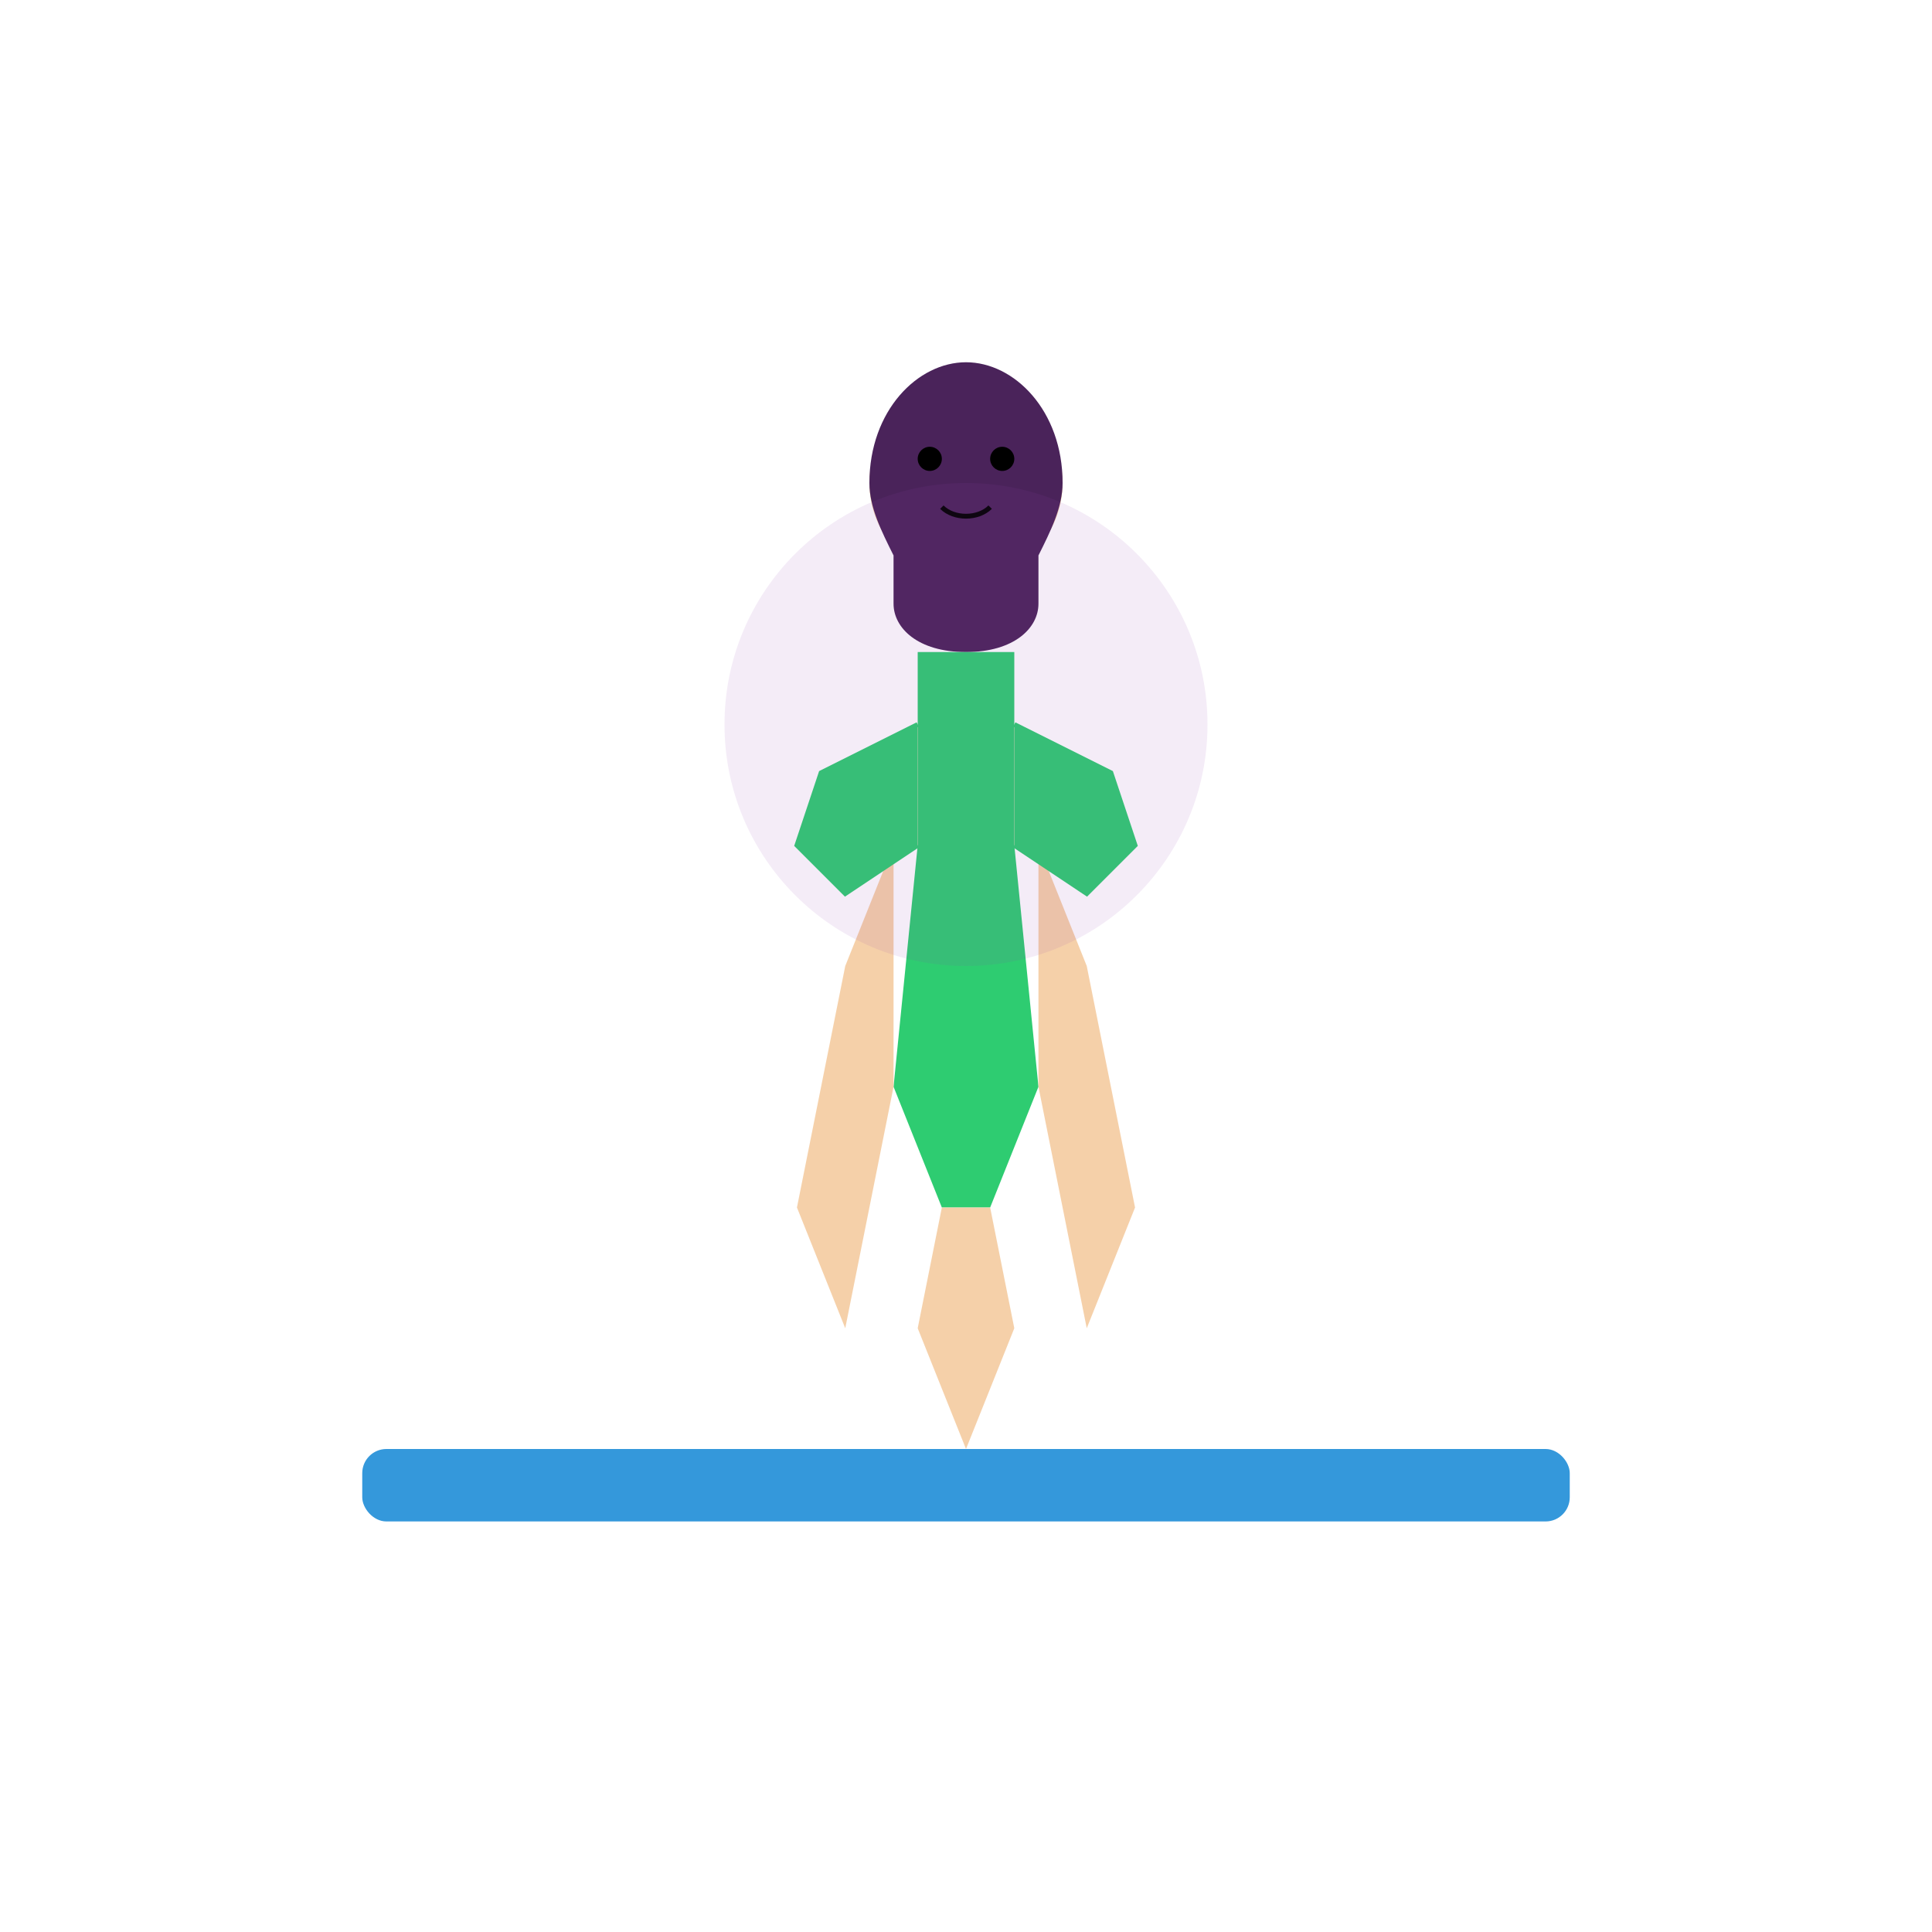 <svg xmlns="http://www.w3.org/2000/svg" viewBox="0 0 800 800">
  <!-- Realistic Yoga Woman SVG -->
  <style>
    .yoga-figure { fill: #8e44ad; }
    .yoga-mat { fill: #3498db; }
    .yoga-outfit { fill: #2ecc71; }
    .yoga-skin { fill: #f5d0a9; }
    .yoga-hair { fill: #4a235a; }
  </style>
  
  <!-- Yoga Mat -->
  <rect class="yoga-mat" x="150" y="600" width="500" height="30" rx="10" />
  
  <!-- Yoga Woman Figure - More Detailed and Realistic -->
  <!-- Head -->
  <circle class="yoga-skin" cx="400" cy="200" r="40" />
  <path class="yoga-hair" d="M360,200 C360,170 380,150 400,150 C420,150 440,170 440,200 C440,210 435,220 430,230 L430,250 C430,260 420,270 400,270 C380,270 370,260 370,250 L370,230 C365,220 360,210 360,200 Z" />
  
  <!-- Body in Tree Pose -->
  <path class="yoga-outfit" d="M380,270 L380,350 L370,450 L390,500 L410,500 L430,450 L420,350 L420,270 Z" />
  <path class="yoga-skin" d="M370,350 L350,400 L330,500 L350,550 L370,450 M430,350 L450,400 L470,500 L450,550 L430,450" />
  <path class="yoga-skin" d="M390,500 L380,550 L400,600 L420,550 L410,500" />
  
  <!-- Arms in Namaste Position -->
  <path class="yoga-skin" d="M380,300 L340,320 L330,350 L350,370 L380,350 M420,300 L460,320 L470,350 L450,370 L420,350" />
  <path class="yoga-outfit" d="M380,300 L340,320 L330,350 L350,370 L380,350 M420,300 L460,320 L470,350 L450,370 L420,350" stroke="#2ecc71" stroke-width="2" fill="none" />
  
  <!-- Detailed Facial Features -->
  <circle cx="385" cy="190" r="5" fill="#000" />
  <circle cx="415" cy="190" r="5" fill="#000" />
  <path d="M390,210 C395,215 405,215 410,210" stroke="#000" stroke-width="2" fill="none" />
  
  <!-- Meditation Glow -->
  <circle cx="400" cy="300" r="100" fill="#8e44ad" opacity="0.1" />
</svg>